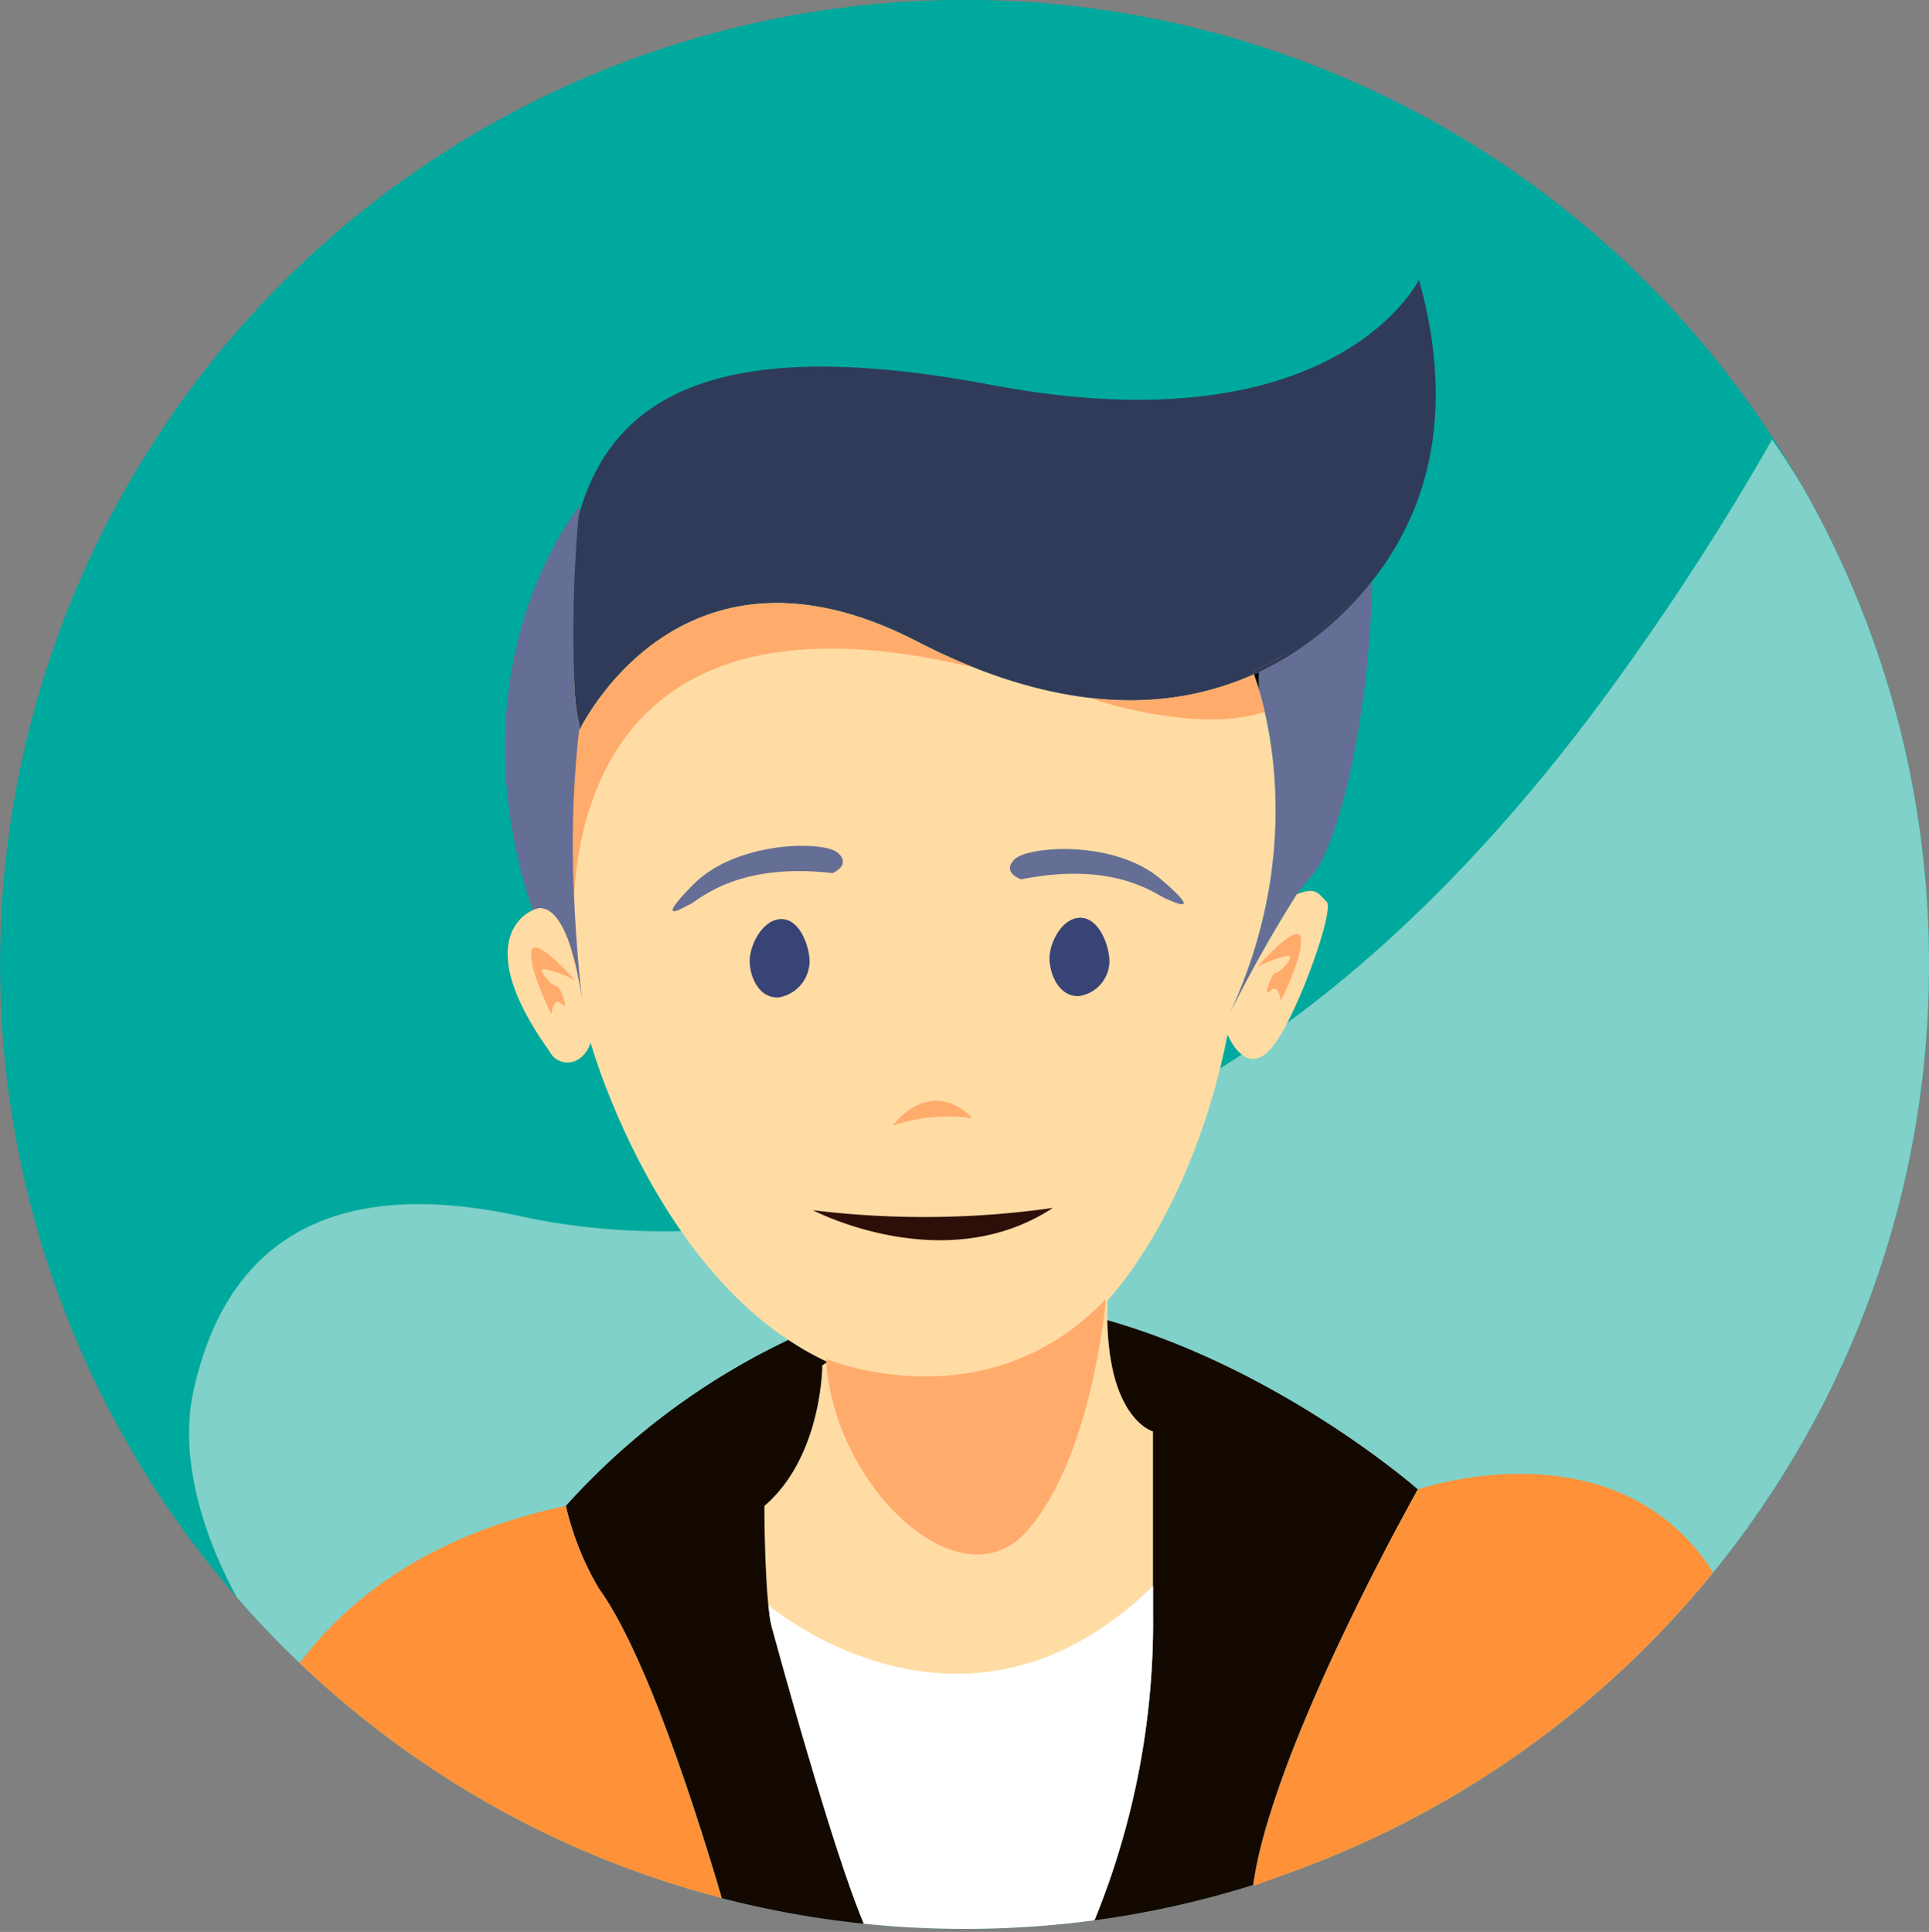 <svg id="Group_730" data-name="Group 730" xmlns="http://www.w3.org/2000/svg" width="157.661" height="157.911" viewBox="0 0 157.661 157.911">
  <rect x="0" y="0" width="157.661" height="157.911" fill="#808080" stroke="none"/>
  <path id="Path_50" data-name="Path 50" d="M1446.661,129.83a78.458,78.458,0,0,1-11.859,41.6,79.034,79.034,0,0,1-39.355,32.255.017.017,0,0,1-.011.005c-.2.076-.4.147-.594.218-1.122.408-2.254.795-3.4,1.149h-.005a78.119,78.119,0,0,1-12.975,2.891c-1.508.2-3.027.365-4.557.474q-3.005.237-6.071.234a79.162,79.162,0,0,1-19.836-2.516.005.005,0,0,0-.005-.005c-.37-.093-.735-.191-1.1-.3a78.207,78.207,0,0,1-24.36-11.489,79.7,79.7,0,0,1-9.033-7.41q-2.687-2.556-5.124-5.352a78.836,78.836,0,1,1,127.97-90.776c.016.027.033.049.044.071A78.5,78.5,0,0,1,1446.661,129.83Z" transform="translate(-1289 -51)" fill="#00a99d"/>
  <path id="Path_51" data-name="Path 51" d="M1459.586,159.894a78.46,78.46,0,0,1-11.859,41.6,79.036,79.036,0,0,1-39.355,32.255.016.016,0,0,1-.011.005c-.2.076-.4.147-.593.218-1.122.408-2.254.795-3.4,1.149h-.006a78.123,78.123,0,0,1-12.975,2.891c-1.508.2-3.027.365-4.557.474a105.343,105.343,0,0,1-27.012-2.586,78.207,78.207,0,0,1-24.36-11.489,79.707,79.707,0,0,1-9.033-7.41q-2.687-2.556-5.124-5.352c-2.973-5.423-4.693-11.636-3.583-16.792,2.467-11.478,10.345-17.968,26.75-14.385,13.3,2.913,26.984.3,40.1-4.007,21-6.9,37.373-22.814,49.984-40.461A214.638,214.638,0,0,0,1446.758,117s1.018,1.372,2.51,3.877c.016.027.033.049.043.071A78.5,78.5,0,0,1,1459.586,159.894Z" transform="translate(-1301.926 -81.064)" fill="#80d1c9"/>
  <path id="Path_52" data-name="Path 52" d="M1477.313,151.432l-.3.142a.07.07,0,0,0-.013-.027C1477.1,151.513,1477.2,151.472,1477.313,151.432Z" transform="translate(-1374.635 -96.748)" fill="none" stroke="#000" stroke-miterlimit="10" stroke-width="1"/>
  <path id="Path_53" data-name="Path 53" d="M1376.246,200.233c-.027-.149-.054-.352-.095-.609C1376.185,199.82,1376.219,200.023,1376.246,200.233Z" transform="translate(-1328.699 -118.701)" fill="none" stroke="#000" stroke-miterlimit="10" stroke-width="1"/>
  <path id="Path_54" data-name="Path 54" d="M1477.313,151.432l-.3.142a.07.07,0,0,0-.013-.027C1477.1,151.513,1477.2,151.472,1477.313,151.432Z" transform="translate(-1374.635 -96.748)" fill="none" stroke="#000" stroke-miterlimit="10" stroke-width="1"/>
  <path id="Path_55" data-name="Path 55" d="M1370.907,127s-10.594,12.741-3.832,33.025c0,0,2.7-2.028,4.056,7.437,0,0-1.577-12.353-.224-22.494C1370.231,142.94,1370.231,133.085,1370.907,127Z" transform="translate(-1323.537 -85.619)" fill="#656e94"/>
  <path id="Path_56" data-name="Path 56" d="M1475.3,145.609s5.409,12.846-2.029,28.4c0,0,4.733-9.466,6.761-11.494s4.733-11.719,5.071-24.115C1485.1,138.4,1479.354,144.257,1475.3,145.609Z" transform="translate(-1372.938 -90.811)" fill="#656e94"/>
  <path id="Path_57" data-name="Path 57" d="M1477.313,151.432l-.3.142a.07.07,0,0,0-.013-.027C1477.1,151.513,1477.2,151.472,1477.313,151.432Z" transform="translate(-1374.635 -96.748)" fill="none" stroke="#000" stroke-miterlimit="10" stroke-width="1"/>
  <path id="Path_58" data-name="Path 58" d="M1370.536,152.666c-1.122,8.438.181,17.369.62,20.438-1.393-8.357-3.908-6.47-3.908-6.47s-5.41,2.028,1.352,11.494c.676,1.352,2.7,1.352,3.381-.676,0,0,5.474,19.68,19.363,26.1-.271.166-.432.267-.432.267s0,7.437-4.733,11.493c0,0,0,8.114.676,10.142s16.9,13.522,31.1-1.352V209.229s-4.056-1.127-3.718-10.706h0c5.595-6.366,8.662-15.662,9.8-21.748,0,0,1.353,3.381,3.381,1.352s5.409-11.494,4.733-12.17-.845-1.271-2.448-.635a111.674,111.674,0,0,0-5.564,9.9c7.093-15.05,2.2-27.511,1.94-28.167-6.22,2.873-15.07,3.982-27.4-2.394-19.607-10.142-27.721,7.437-27.721,7.437Z" transform="translate(-1323.71 -92.228)" fill="#ffdca4"/>
  <path id="Path_59" data-name="Path 59" d="M1398.034,299.231c.087.223.174.43.256.632a78.434,78.434,0,0,1-11.608-2.091.005.005,0,0,0-.005-.005,1.487,1.487,0,0,0-.043-.147c-.1-.376-.223-.762-.343-1.165-.071-.218-.136-.446-.2-.675-.054-.18-.109-.359-.169-.545-.131-.425-.267-.855-.4-1.3-.1-.332-.207-.664-.316-1.007s-.218-.686-.332-1.04c-.348-1.073-.713-2.189-1.094-3.31-.071-.212-.141-.425-.218-.637s-.147-.425-.223-.642-.147-.425-.223-.642c-.153-.43-.3-.855-.463-1.285-.131-.37-.267-.735-.4-1.1-.1-.278-.212-.555-.316-.833-.109-.3-.229-.594-.338-.893-.1-.256-.2-.512-.305-.762-.3-.773-.615-1.53-.931-2.26-.13-.31-.267-.61-.4-.909-.3-.681-.6-1.334-.909-1.96-.218-.447-.441-.882-.659-1.3-.245-.463-.49-.9-.735-1.312-.082-.147-.169-.289-.256-.425-.256-.414-.512-.795-.762-1.143a23.746,23.746,0,0,1-2.706-6.762,57.748,57.748,0,0,1,18.186-13.563c.229.158.463.3.7.452.049.033.1.065.152.093.191.12.376.229.572.338a.041.041,0,0,0,.022.011c.152.093.305.18.468.261a.028.028,0,0,0,.022.011c.207.114.414.223.626.327q.269.139.539.261v.005l.1.049a.827.827,0,0,1-.093.054l-.158.1c-.027.016-.049.027-.065.038s-.049.033-.065.044a.494.494,0,0,0-.049.027s0,7.438-4.732,11.494c0,0,0,.991.027,2.363.005.2.011.414.016.626v.076c.011.332.022.681.033,1.035.005.1.005.2.011.3.011.245.022.49.033.741s.022.49.038.735c.011.2.022.392.032.588.022.327.044.648.071.953.011.163.027.316.038.468.011.065.016.131.022.2.022.185.038.359.06.528.011.1.027.2.038.289.011.076.022.152.033.223.016.1.038.207.049.3a6.413,6.413,0,0,0,.174.719.041.041,0,0,0,.006.016c0,.005.005.011.011.022a.068.068,0,0,0,.005.033c.005.022.011.049.022.082.016.071.044.158.071.272q.024.082.049.18c.109.387.267.947.457,1.65.049.174.1.359.152.55.125.447.261.937.414,1.459.043.152.082.3.131.463.479,1.71,1.067,3.757,1.7,5.891.06.2.114.387.174.583.1.359.212.724.321,1.084.1.327.2.659.3.986.093.3.18.6.272.893.114.359.223.719.332,1.078l.033.1c.071.24.147.474.223.708.223.7.441,1.394.659,2.064.011.033.022.06.033.092.093.278.185.55.272.822l.147.441c.049.147.1.294.147.441q.171.474.327.931c.136.381.267.757.4,1.111.093.256.185.5.278.74S1397.947,299.014,1398.034,299.231Z" transform="translate(-1327.687 -142.627)" fill="#140900"/>
  <path id="Path_60" data-name="Path 60" d="M1418.964,340.455c-.1-.207-.2-.436-.294-.675C1418.774,340.02,1418.872,340.248,1418.964,340.455Z" transform="translate(-1348.067 -182.544)" fill="#140900"/>
  <path id="Path_61" data-name="Path 61" d="M1479.724,263.01s-.054.093-.152.272c-.027.044-.054.1-.082.152q-.155.278-.408.735c-.065.125-.136.256-.212.4-.131.24-.278.512-.436.806-.06.109-.125.223-.185.343s-.131.234-.2.359c0,.011-.005.016-.011.027-.136.256-.283.528-.43.811-.027.049-.054.1-.082.152-.136.267-.283.539-.43.828-.708,1.361-1.519,2.946-2.369,4.677-.093.2-.19.4-.289.594-.294.6-.588,1.225-.888,1.851-.2.419-.4.839-.6,1.269-.523,1.127-1.045,2.287-1.557,3.457-.12.278-.245.561-.359.839-.054.109-.1.223-.147.338-.158.37-.316.746-.474,1.122-.3.724-.594,1.443-.871,2.162-.087.218-.174.436-.256.653-.1.261-.2.523-.294.779-.125.332-.245.67-.365,1s-.234.659-.343.986c-.152.436-.3.871-.436,1.3-.071.212-.136.43-.2.637-.038.109-.071.218-.1.321s-.065.207-.1.316q-.1.319-.18.621c-.065.207-.12.408-.174.61s-.1.408-.158.61-.1.4-.147.594c-.141.593-.261,1.165-.359,1.721-.065.338-.12.67-.163.991a78.121,78.121,0,0,1-12.975,2.891,64.438,64.438,0,0,0,4.786-25.079V258.273a.017.017,0,0,1-.011-.005.222.222,0,0,1-.033-.011l-.049-.016a.876.876,0,0,1-.109-.049,2.921,2.921,0,0,1-.452-.261c-.044-.033-.093-.065-.142-.1a4.8,4.8,0,0,1-.555-.5c-.038-.044-.082-.087-.12-.136a4.85,4.85,0,0,1-.311-.387.981.981,0,0,1-.087-.12c-.006-.005-.011-.005-.006-.011a4.415,4.415,0,0,1-.261-.392c-.115-.2-.234-.425-.354-.664q-.155-.335-.31-.719a.041.041,0,0,0-.005-.022c-.049-.125-.093-.256-.141-.4a.02.02,0,0,0-.006-.016c-.044-.136-.093-.283-.136-.436v-.011c-.044-.142-.082-.283-.12-.436a.45.45,0,0,0-.022-.082c-.033-.152-.071-.31-.1-.468,0-.005-.005-.011-.005-.016a20.868,20.868,0,0,1-.392-3.833C1468.627,253.247,1479.724,263.01,1479.724,263.01Z" transform="translate(-1363.841 -141.274)" fill="#140900"/>
  <path id="Path_62" data-name="Path 62" d="M1368.483,309.114a78.348,78.348,0,0,1-25.46-11.788,79.7,79.7,0,0,1-9.033-7.41c3.762-5.064,10.394-10.449,21.747-12.855a23.748,23.748,0,0,0,2.706,6.762c.25.348.506.73.762,1.143.087.136.174.278.256.425.245.408.49.849.735,1.312.223.414.441.849.659,1.3.3.626.61,1.28.909,1.96.131.3.267.6.4.909.316.73.626,1.486.931,2.26.1.25.2.506.3.762.109.3.229.593.338.893.1.278.212.555.316.833.136.365.272.73.4,1.1.158.43.31.855.463,1.285.076.218.147.43.223.642s.147.43.223.643.147.425.218.637c.381,1.122.746,2.238,1.094,3.31.114.354.223.7.332,1.04s.212.675.316,1.007c.136.447.272.877.4,1.3.054.185.109.365.169.544.065.229.131.457.2.675.12.4.234.79.343,1.165A1.482,1.482,0,0,1,1368.483,309.114Z" transform="translate(-1309.494 -153.974)" fill="#ff9239"/>
  <path id="Path_63" data-name="Path 63" d="M1514.689,280.348a79.058,79.058,0,0,1-33.551,24.121.016.016,0,0,1-.011.005c-1.606.6-2.973,1.089-4.007,1.454.005-.027.005-.06.011-.087.043-.321.1-.653.158-.991.136-.741.3-1.514.507-2.314.1-.4.212-.806.332-1.22l.18-.621c.065-.212.125-.425.2-.637s.131-.425.2-.637c.136-.43.283-.866.436-1.3.223-.653.463-1.312.708-1.982,1.165-3.12,2.564-6.343,3.958-9.349.2-.43.4-.849.6-1.269.3-.626.593-1.247.887-1.851.1-.2.2-.4.289-.593,1.062-2.162,2.063-4.1,2.88-5.657.152-.283.294-.555.43-.811.005-.011.011-.016.011-.027.136-.245.261-.479.381-.7.795-1.486,1.291-2.363,1.291-2.363s15.55-5.412,23.663,6.082A6.116,6.116,0,0,1,1514.689,280.348Z" transform="translate(-1374.692 -151.779)" fill="#ff9239"/>
  <path id="Path_64" data-name="Path 64" d="M1418.964,340.455c-.1-.207-.2-.436-.294-.675C1418.774,340.02,1418.872,340.248,1418.964,340.455Z" transform="translate(-1348.067 -182.544)" fill="#fff"/>
  <path id="Path_65" data-name="Path 65" d="M1435.788,289.06v2.254A64.441,64.441,0,0,1,1431,316.393a80.039,80.039,0,0,1-18.855.283c-.082-.2-.169-.408-.256-.632s-.174-.447-.267-.686-.185-.485-.278-.74c-.131-.354-.261-.73-.4-1.111q-.155-.457-.326-.931c-.044-.147-.1-.294-.147-.441l-.147-.441c-.087-.272-.179-.544-.272-.822-.011-.033-.022-.06-.032-.093-.294-.893-.588-1.824-.882-2.771l-.032-.1c-.109-.359-.218-.719-.332-1.078-.093-.294-.18-.594-.272-.893-.1-.327-.2-.659-.3-.986-.109-.359-.218-.724-.321-1.084-.06-.2-.114-.387-.174-.583-.637-2.134-1.225-4.182-1.7-5.891-.049-.158-.087-.31-.13-.463-.153-.523-.289-1.013-.414-1.459-.054-.191-.1-.376-.152-.55-.19-.7-.349-1.263-.457-1.65q-.025-.1-.049-.18c-.027-.114-.054-.2-.071-.272-.011-.033-.016-.06-.022-.082a.338.338,0,0,0-.016-.055.041.041,0,0,1-.006-.016,6.436,6.436,0,0,1-.174-.719c-.011-.093-.032-.2-.049-.3-.011-.071-.022-.147-.033-.223-.005-.1-.022-.2-.032-.3-.017-.163-.033-.332-.049-.49C1404.35,290.639,1420.314,304.246,1435.788,289.06Z" transform="translate(-1341.544 -159.44)" fill="#fff"/>
  <path id="Path_66" data-name="Path 66" d="M1413,250.9s13.068,5.445,22.868-4.9c0,0-1.089,13.068-6.534,19.057S1413.545,261.246,1413,250.9Z" transform="translate(-1345.484 -139.826)" fill="#ffab6c"/>
  <path id="Path_67" data-name="Path 67" d="M1375.049,130s8.113-17.579,27.721-7.437,30.953,1.895,35.834-3.381c4.075-4.4,8.975-12.571,5.164-26.183,0,0-6.762,13.923-34.913,8.6C1380.607,96.267,1370.993,104.985,1375.049,130Z" transform="translate(-1327.793 -70.132)" fill="#2f3b59"/>
  <path id="Path_68" data-name="Path 68" d="M1406.426,192.245c-.1-1.35-.915-3.375-2.414-3.27s-2.569,2.265-2.474,3.615.88,2.886,2.379,2.78A3.025,3.025,0,0,0,1406.426,192.245Z" transform="translate(-1340.26 -113.848)" fill="#374475"/>
  <path id="Path_69" data-name="Path 69" d="M1451.429,192.106c-.11-1.354-.951-3.4-2.449-3.332s-2.543,2.2-2.433,3.557.911,2.91,2.409,2.841A2.9,2.9,0,0,0,1451.429,192.106Z" transform="translate(-1360.762 -113.758)" fill="#374475"/>
  <path id="Path_70" data-name="Path 70" d="M1423,218.27s2.97-4.158,6.534-.594A13.985,13.985,0,0,0,1423,218.27Z" transform="translate(-1350.039 -126.266)" fill="#ffab6c"/>
  <path id="Path_71" data-name="Path 71" d="M1411.032,232.516s10.731,5.641,19.608-.188A74.59,74.59,0,0,1,1411.032,232.516Z" transform="translate(-1344.588 -133.598)" fill="#2d0e08"/>
  <path id="Path_72" data-name="Path 72" d="M1391.248,182.811c.543-.045,3.531-3.569,11.8-2.609,0,0,1.583-.676.409-1.673s-8.274-.959-11.805,2.609S1391.248,182.811,1391.248,182.811Z" transform="translate(-1334.995 -108.837)" fill="#656e94"/>
  <path id="Path_73" data-name="Path 73" d="M1453.5,182.562c-.544,0-3.811-3.267-11.979-1.633,0,0-1.633-.544-.545-1.633s8.167-1.633,11.979,1.633S1453.5,182.562,1453.5,182.562Z" transform="translate(-1358.059 -109.056)" fill="#656e94"/>
  <path id="Path_74" data-name="Path 74" d="M1406.2,146.808c-27.556-6.664-32.228,9.512-32.745,18.7a31.428,31.428,0,0,0,.174,5.782c-.229-.74-.441-1.465-.626-2.173-2.461-9.164-1.84-15.812.289-20.6.065-.142.131-.283.2-.419a16.453,16.453,0,0,0,.419,3.485l-.049.392c.784-1.574,9.038-16.939,27.654-7.307A51.368,51.368,0,0,0,1406.2,146.808Z" transform="translate(-1326.541 -92.229)" fill="#ffab6c"/>
  <path id="Path_75" data-name="Path 75" d="M1371.107,167.3c-.147-1-.31-1.873-.479-2.624a18.3,18.3,0,0,0-.626-2.172c-1.35-3.664-2.929-2.483-2.929-2.483-6.762-20.282,3.833-33.023,3.833-33.023-.027.261-.054.534-.082.811a106.447,106.447,0,0,0-.338,13.672,16.462,16.462,0,0,0,.419,3.485l-.049.392a84.27,84.27,0,0,0-.4,13.536C1370.639,163.235,1371.02,166.562,1371.107,167.3Z" transform="translate(-1323.536 -85.619)" fill="#656e94"/>
  <path id="Path_76" data-name="Path 76" d="M1466.3,152.23a25.873,25.873,0,0,1,.887,3.071c-5.548,1.819-13.939-1.018-13.939-1.018l.147-.065A25,25,0,0,0,1466.3,152.23Z" transform="translate(-1363.819 -97.112)" fill="#ffab6c"/>
  <path id="Path_77" data-name="Path 77" d="M1479.68,149.614a22.713,22.713,0,0,1-2.564,1.345c-.076-.212-.125-.321-.125-.321a12.248,12.248,0,0,0,2.461-1.2C1479.533,149.5,1479.6,149.56,1479.68,149.614Z" transform="translate(-1374.633 -95.841)" fill="#ffab6c"/>
  <path id="Path_78" data-name="Path 78" d="M1486.312,139.29c-.294.348-.583.67-.866.98a26.59,26.59,0,0,1-5.766,4.721,22.711,22.711,0,0,1-2.564,1.345c-.076-.212-.125-.321-.125-.321a12.251,12.251,0,0,0,2.461-1.2A43.852,43.852,0,0,0,1486.312,139.29Z" transform="translate(-1374.633 -91.218)" fill="#656e94"/>
  <path id="Path_79" data-name="Path 79" d="M1486.312,139.29c-.294.348-.583.67-.866.98a26.59,26.59,0,0,1-5.766,4.721,22.711,22.711,0,0,1-2.564,1.345c-.076-.212-.125-.321-.125-.321a12.251,12.251,0,0,0,2.461-1.2A43.852,43.852,0,0,0,1486.312,139.29Z" transform="translate(-1374.633 -91.218)" fill="#2f3b59"/>
  <path id="Path_80" data-name="Path 80" d="M1477.729,193.9s3.376-3.848,3.563-2.336-1.635,5.111-1.635,5.111-.187-1.513-.856-.817.119-1.488.423-1.464,1.644-1.366,1.034-1.415A9.3,9.3,0,0,0,1477.729,193.9Z" transform="translate(-1374.969 -114.868)" fill="#ffab6c"/>
  <path id="Path_81" data-name="Path 81" d="M1372.306,195.9s-3.377-3.848-3.564-2.336,1.635,5.111,1.635,5.111.187-1.513.856-.817-.118-1.488-.423-1.464-1.644-1.366-1.034-1.415A9.3,9.3,0,0,1,1372.306,195.9Z" transform="translate(-1325.318 -115.779)" fill="#ffab6c"/>
</svg>
